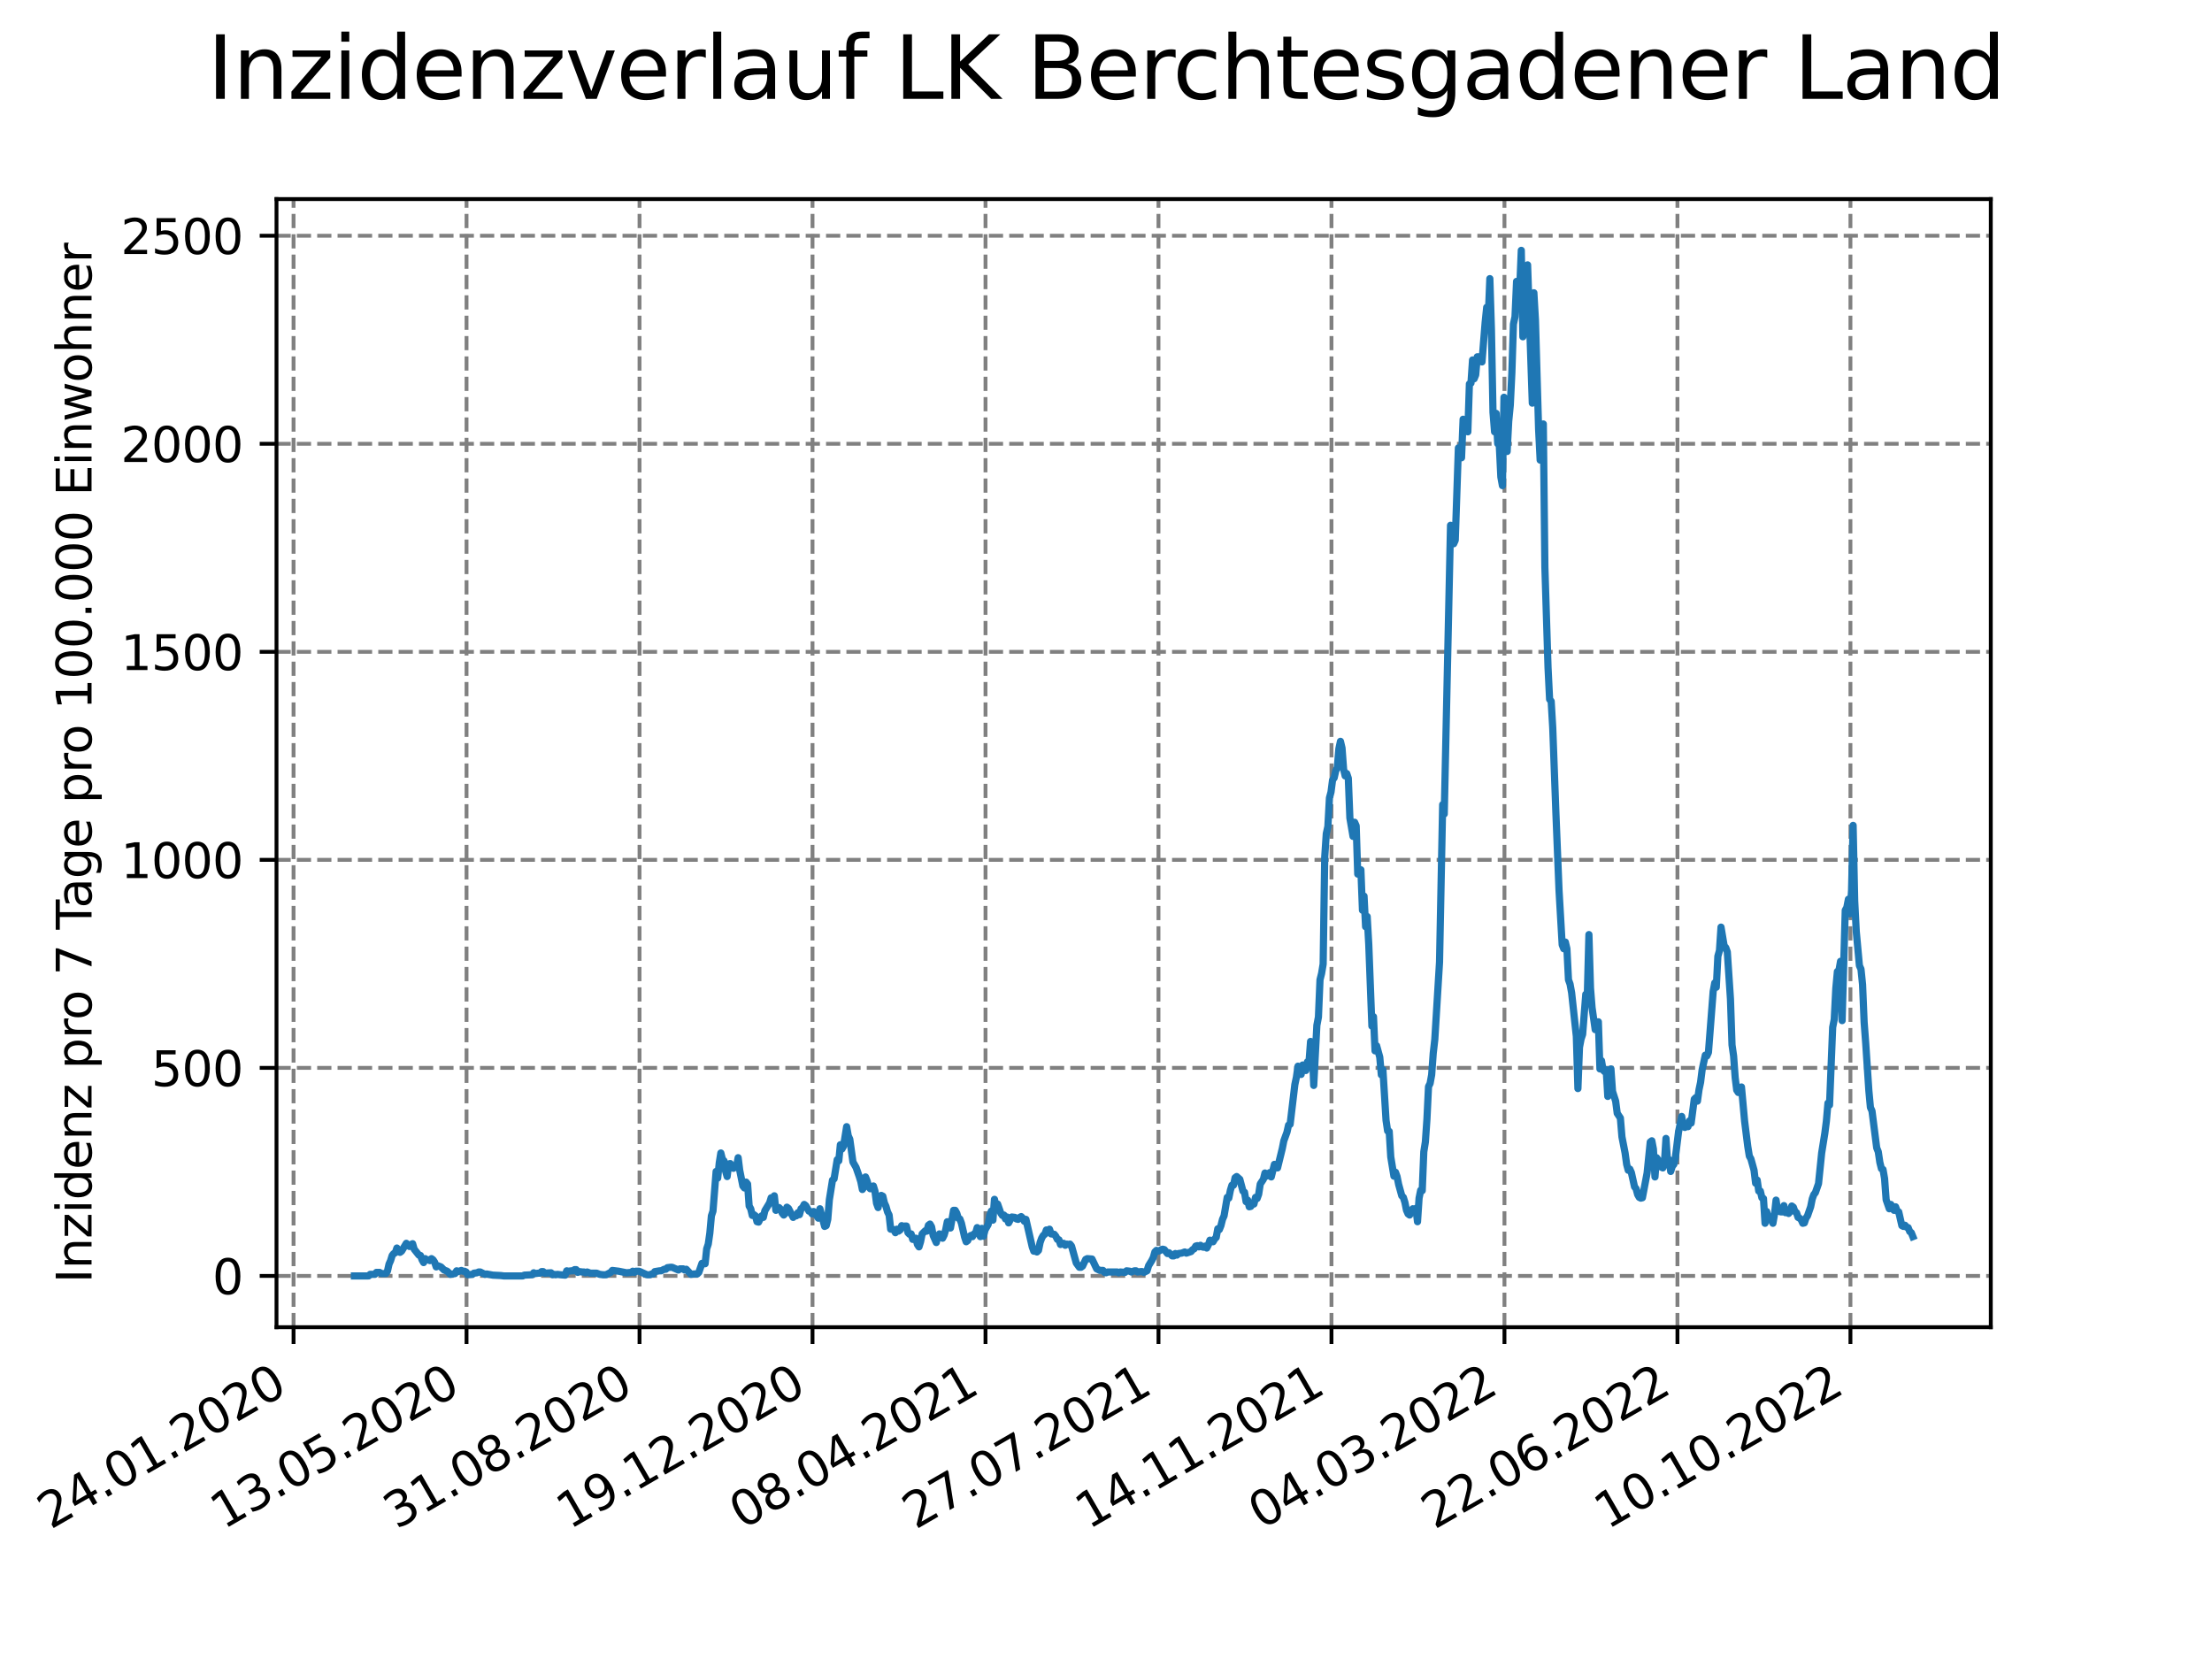 <?xml version="1.0" encoding="utf-8" standalone="no"?>
<!DOCTYPE svg PUBLIC "-//W3C//DTD SVG 1.1//EN"
  "http://www.w3.org/Graphics/SVG/1.1/DTD/svg11.dtd">
<svg xmlns:xlink="http://www.w3.org/1999/xlink" width="460.8pt" height="345.6pt" viewBox="0 0 460.8 345.6" xmlns="http://www.w3.org/2000/svg" version="1.1">
 <defs>
  <style type="text/css">*{stroke-linejoin: round; stroke-linecap: butt}</style>
 </defs>
 <g id="figure_1">
  <g id="patch_1">
   <path d="M 0 345.6 
L 460.8 345.6 
L 460.8 0 
L 0 0 
z
" style="fill: #ffffff"/>
  </g>
  <g id="axes_1">
   <g id="patch_2">
    <path d="M 57.6 276.48 
L 414.72 276.48 
L 414.72 41.472 
L 57.6 41.472 
z
" style="fill: #ffffff"/>
   </g>
   <g id="matplotlib.axis_1">
    <g id="xtick_1">
     <g id="line2d_1">
      <path d="M 61.152 276.48 
L 61.152 41.472 
" clip-path="url(#p309b9b02c5)" style="fill: none; stroke-dasharray: 2.96,1.28; stroke-dashoffset: 0; stroke: #808080; stroke-width: 0.8"/>
     </g>
     <g id="line2d_2">
      <defs>
       <path id="mc83ee3f7ba" d="M 0 0 
L 0 3.5 
" style="stroke: #000000; stroke-width: 0.8"/>
      </defs>
      <g>
       <use xlink:href="#mc83ee3f7ba" x="61.152" y="276.48" style="stroke: #000000; stroke-width: 0.8"/>
      </g>
     </g>
     <g id="text_1">
      <!-- 24.01.2020 -->
      <g transform="translate(10.527 318.689) rotate(-30) scale(0.1 -0.1)">
       <defs>
        <path id="DejaVuSans-32" d="M 1228 531 
L 3431 531 
L 3431 0 
L 469 0 
L 469 531 
Q 828 903 1448 1529 
Q 2069 2156 2228 2338 
Q 2531 2678 2651 2914 
Q 2772 3150 2772 3378 
Q 2772 3750 2511 3984 
Q 2250 4219 1831 4219 
Q 1534 4219 1204 4116 
Q 875 4013 500 3803 
L 500 4441 
Q 881 4594 1212 4672 
Q 1544 4750 1819 4750 
Q 2544 4750 2975 4387 
Q 3406 4025 3406 3419 
Q 3406 3131 3298 2873 
Q 3191 2616 2906 2266 
Q 2828 2175 2409 1742 
Q 1991 1309 1228 531 
z
" transform="scale(0.016)"/>
        <path id="DejaVuSans-34" d="M 2419 4116 
L 825 1625 
L 2419 1625 
L 2419 4116 
z
M 2253 4666 
L 3047 4666 
L 3047 1625 
L 3713 1625 
L 3713 1100 
L 3047 1100 
L 3047 0 
L 2419 0 
L 2419 1100 
L 313 1100 
L 313 1709 
L 2253 4666 
z
" transform="scale(0.016)"/>
        <path id="DejaVuSans-2e" d="M 684 794 
L 1344 794 
L 1344 0 
L 684 0 
L 684 794 
z
" transform="scale(0.016)"/>
        <path id="DejaVuSans-30" d="M 2034 4250 
Q 1547 4250 1301 3770 
Q 1056 3291 1056 2328 
Q 1056 1369 1301 889 
Q 1547 409 2034 409 
Q 2525 409 2770 889 
Q 3016 1369 3016 2328 
Q 3016 3291 2770 3770 
Q 2525 4250 2034 4250 
z
M 2034 4750 
Q 2819 4750 3233 4129 
Q 3647 3509 3647 2328 
Q 3647 1150 3233 529 
Q 2819 -91 2034 -91 
Q 1250 -91 836 529 
Q 422 1150 422 2328 
Q 422 3509 836 4129 
Q 1250 4750 2034 4750 
z
" transform="scale(0.016)"/>
        <path id="DejaVuSans-31" d="M 794 531 
L 1825 531 
L 1825 4091 
L 703 3866 
L 703 4441 
L 1819 4666 
L 2450 4666 
L 2450 531 
L 3481 531 
L 3481 0 
L 794 0 
L 794 531 
z
" transform="scale(0.016)"/>
       </defs>
       <use xlink:href="#DejaVuSans-32"/>
       <use xlink:href="#DejaVuSans-34" x="63.623"/>
       <use xlink:href="#DejaVuSans-2e" x="127.246"/>
       <use xlink:href="#DejaVuSans-30" x="159.033"/>
       <use xlink:href="#DejaVuSans-31" x="222.656"/>
       <use xlink:href="#DejaVuSans-2e" x="286.279"/>
       <use xlink:href="#DejaVuSans-32" x="318.066"/>
       <use xlink:href="#DejaVuSans-30" x="381.689"/>
       <use xlink:href="#DejaVuSans-32" x="445.312"/>
       <use xlink:href="#DejaVuSans-30" x="508.936"/>
      </g>
     </g>
    </g>
    <g id="xtick_2">
     <g id="line2d_3">
      <path d="M 97.188 276.48 
L 97.188 41.472 
" clip-path="url(#p309b9b02c5)" style="fill: none; stroke-dasharray: 2.96,1.28; stroke-dashoffset: 0; stroke: #808080; stroke-width: 0.8"/>
     </g>
     <g id="line2d_4">
      <g>
       <use xlink:href="#mc83ee3f7ba" x="97.188" y="276.48" style="stroke: #000000; stroke-width: 0.8"/>
      </g>
     </g>
     <g id="text_2">
      <!-- 13.05.2020 -->
      <g transform="translate(46.563 318.689) rotate(-30) scale(0.1 -0.1)">
       <defs>
        <path id="DejaVuSans-33" d="M 2597 2516 
Q 3050 2419 3304 2112 
Q 3559 1806 3559 1356 
Q 3559 666 3084 287 
Q 2609 -91 1734 -91 
Q 1441 -91 1130 -33 
Q 819 25 488 141 
L 488 750 
Q 750 597 1062 519 
Q 1375 441 1716 441 
Q 2309 441 2620 675 
Q 2931 909 2931 1356 
Q 2931 1769 2642 2001 
Q 2353 2234 1838 2234 
L 1294 2234 
L 1294 2753 
L 1863 2753 
Q 2328 2753 2575 2939 
Q 2822 3125 2822 3475 
Q 2822 3834 2567 4026 
Q 2313 4219 1838 4219 
Q 1578 4219 1281 4162 
Q 984 4106 628 3988 
L 628 4550 
Q 988 4650 1302 4700 
Q 1616 4750 1894 4750 
Q 2613 4750 3031 4423 
Q 3450 4097 3450 3541 
Q 3450 3153 3228 2886 
Q 3006 2619 2597 2516 
z
" transform="scale(0.016)"/>
        <path id="DejaVuSans-35" d="M 691 4666 
L 3169 4666 
L 3169 4134 
L 1269 4134 
L 1269 2991 
Q 1406 3038 1543 3061 
Q 1681 3084 1819 3084 
Q 2600 3084 3056 2656 
Q 3513 2228 3513 1497 
Q 3513 744 3044 326 
Q 2575 -91 1722 -91 
Q 1428 -91 1123 -41 
Q 819 9 494 109 
L 494 744 
Q 775 591 1075 516 
Q 1375 441 1709 441 
Q 2250 441 2565 725 
Q 2881 1009 2881 1497 
Q 2881 1984 2565 2268 
Q 2250 2553 1709 2553 
Q 1456 2553 1204 2497 
Q 953 2441 691 2322 
L 691 4666 
z
" transform="scale(0.016)"/>
       </defs>
       <use xlink:href="#DejaVuSans-31"/>
       <use xlink:href="#DejaVuSans-33" x="63.623"/>
       <use xlink:href="#DejaVuSans-2e" x="127.246"/>
       <use xlink:href="#DejaVuSans-30" x="159.033"/>
       <use xlink:href="#DejaVuSans-35" x="222.656"/>
       <use xlink:href="#DejaVuSans-2e" x="286.279"/>
       <use xlink:href="#DejaVuSans-32" x="318.066"/>
       <use xlink:href="#DejaVuSans-30" x="381.689"/>
       <use xlink:href="#DejaVuSans-32" x="445.312"/>
       <use xlink:href="#DejaVuSans-30" x="508.936"/>
      </g>
     </g>
    </g>
    <g id="xtick_3">
     <g id="line2d_5">
      <path d="M 133.224 276.48 
L 133.224 41.472 
" clip-path="url(#p309b9b02c5)" style="fill: none; stroke-dasharray: 2.96,1.28; stroke-dashoffset: 0; stroke: #808080; stroke-width: 0.8"/>
     </g>
     <g id="line2d_6">
      <g>
       <use xlink:href="#mc83ee3f7ba" x="133.224" y="276.48" style="stroke: #000000; stroke-width: 0.8"/>
      </g>
     </g>
     <g id="text_3">
      <!-- 31.08.2020 -->
      <g transform="translate(82.599 318.689) rotate(-30) scale(0.1 -0.1)">
       <defs>
        <path id="DejaVuSans-38" d="M 2034 2216 
Q 1584 2216 1326 1975 
Q 1069 1734 1069 1313 
Q 1069 891 1326 650 
Q 1584 409 2034 409 
Q 2484 409 2743 651 
Q 3003 894 3003 1313 
Q 3003 1734 2745 1975 
Q 2488 2216 2034 2216 
z
M 1403 2484 
Q 997 2584 770 2862 
Q 544 3141 544 3541 
Q 544 4100 942 4425 
Q 1341 4750 2034 4750 
Q 2731 4750 3128 4425 
Q 3525 4100 3525 3541 
Q 3525 3141 3298 2862 
Q 3072 2584 2669 2484 
Q 3125 2378 3379 2068 
Q 3634 1759 3634 1313 
Q 3634 634 3220 271 
Q 2806 -91 2034 -91 
Q 1263 -91 848 271 
Q 434 634 434 1313 
Q 434 1759 690 2068 
Q 947 2378 1403 2484 
z
M 1172 3481 
Q 1172 3119 1398 2916 
Q 1625 2713 2034 2713 
Q 2441 2713 2670 2916 
Q 2900 3119 2900 3481 
Q 2900 3844 2670 4047 
Q 2441 4250 2034 4250 
Q 1625 4250 1398 4047 
Q 1172 3844 1172 3481 
z
" transform="scale(0.016)"/>
       </defs>
       <use xlink:href="#DejaVuSans-33"/>
       <use xlink:href="#DejaVuSans-31" x="63.623"/>
       <use xlink:href="#DejaVuSans-2e" x="127.246"/>
       <use xlink:href="#DejaVuSans-30" x="159.033"/>
       <use xlink:href="#DejaVuSans-38" x="222.656"/>
       <use xlink:href="#DejaVuSans-2e" x="286.279"/>
       <use xlink:href="#DejaVuSans-32" x="318.066"/>
       <use xlink:href="#DejaVuSans-30" x="381.689"/>
       <use xlink:href="#DejaVuSans-32" x="445.312"/>
       <use xlink:href="#DejaVuSans-30" x="508.936"/>
      </g>
     </g>
    </g>
    <g id="xtick_4">
     <g id="line2d_7">
      <path d="M 169.261 276.48 
L 169.261 41.472 
" clip-path="url(#p309b9b02c5)" style="fill: none; stroke-dasharray: 2.96,1.28; stroke-dashoffset: 0; stroke: #808080; stroke-width: 0.8"/>
     </g>
     <g id="line2d_8">
      <g>
       <use xlink:href="#mc83ee3f7ba" x="169.261" y="276.48" style="stroke: #000000; stroke-width: 0.8"/>
      </g>
     </g>
     <g id="text_4">
      <!-- 19.12.2020 -->
      <g transform="translate(118.636 318.689) rotate(-30) scale(0.1 -0.1)">
       <defs>
        <path id="DejaVuSans-39" d="M 703 97 
L 703 672 
Q 941 559 1184 500 
Q 1428 441 1663 441 
Q 2288 441 2617 861 
Q 2947 1281 2994 2138 
Q 2813 1869 2534 1725 
Q 2256 1581 1919 1581 
Q 1219 1581 811 2004 
Q 403 2428 403 3163 
Q 403 3881 828 4315 
Q 1253 4750 1959 4750 
Q 2769 4750 3195 4129 
Q 3622 3509 3622 2328 
Q 3622 1225 3098 567 
Q 2575 -91 1691 -91 
Q 1453 -91 1209 -44 
Q 966 3 703 97 
z
M 1959 2075 
Q 2384 2075 2632 2365 
Q 2881 2656 2881 3163 
Q 2881 3666 2632 3958 
Q 2384 4250 1959 4250 
Q 1534 4250 1286 3958 
Q 1038 3666 1038 3163 
Q 1038 2656 1286 2365 
Q 1534 2075 1959 2075 
z
" transform="scale(0.016)"/>
       </defs>
       <use xlink:href="#DejaVuSans-31"/>
       <use xlink:href="#DejaVuSans-39" x="63.623"/>
       <use xlink:href="#DejaVuSans-2e" x="127.246"/>
       <use xlink:href="#DejaVuSans-31" x="159.033"/>
       <use xlink:href="#DejaVuSans-32" x="222.656"/>
       <use xlink:href="#DejaVuSans-2e" x="286.279"/>
       <use xlink:href="#DejaVuSans-32" x="318.066"/>
       <use xlink:href="#DejaVuSans-30" x="381.689"/>
       <use xlink:href="#DejaVuSans-32" x="445.312"/>
       <use xlink:href="#DejaVuSans-30" x="508.936"/>
      </g>
     </g>
    </g>
    <g id="xtick_5">
     <g id="line2d_9">
      <path d="M 205.297 276.48 
L 205.297 41.472 
" clip-path="url(#p309b9b02c5)" style="fill: none; stroke-dasharray: 2.96,1.28; stroke-dashoffset: 0; stroke: #808080; stroke-width: 0.8"/>
     </g>
     <g id="line2d_10">
      <g>
       <use xlink:href="#mc83ee3f7ba" x="205.297" y="276.48" style="stroke: #000000; stroke-width: 0.8"/>
      </g>
     </g>
     <g id="text_5">
      <!-- 08.04.2021 -->
      <g transform="translate(154.672 318.689) rotate(-30) scale(0.1 -0.1)">
       <use xlink:href="#DejaVuSans-30"/>
       <use xlink:href="#DejaVuSans-38" x="63.623"/>
       <use xlink:href="#DejaVuSans-2e" x="127.246"/>
       <use xlink:href="#DejaVuSans-30" x="159.033"/>
       <use xlink:href="#DejaVuSans-34" x="222.656"/>
       <use xlink:href="#DejaVuSans-2e" x="286.279"/>
       <use xlink:href="#DejaVuSans-32" x="318.066"/>
       <use xlink:href="#DejaVuSans-30" x="381.689"/>
       <use xlink:href="#DejaVuSans-32" x="445.312"/>
       <use xlink:href="#DejaVuSans-31" x="508.936"/>
      </g>
     </g>
    </g>
    <g id="xtick_6">
     <g id="line2d_11">
      <path d="M 241.333 276.48 
L 241.333 41.472 
" clip-path="url(#p309b9b02c5)" style="fill: none; stroke-dasharray: 2.96,1.28; stroke-dashoffset: 0; stroke: #808080; stroke-width: 0.8"/>
     </g>
     <g id="line2d_12">
      <g>
       <use xlink:href="#mc83ee3f7ba" x="241.333" y="276.48" style="stroke: #000000; stroke-width: 0.8"/>
      </g>
     </g>
     <g id="text_6">
      <!-- 27.07.2021 -->
      <g transform="translate(190.708 318.689) rotate(-30) scale(0.1 -0.1)">
       <defs>
        <path id="DejaVuSans-37" d="M 525 4666 
L 3525 4666 
L 3525 4397 
L 1831 0 
L 1172 0 
L 2766 4134 
L 525 4134 
L 525 4666 
z
" transform="scale(0.016)"/>
       </defs>
       <use xlink:href="#DejaVuSans-32"/>
       <use xlink:href="#DejaVuSans-37" x="63.623"/>
       <use xlink:href="#DejaVuSans-2e" x="127.246"/>
       <use xlink:href="#DejaVuSans-30" x="159.033"/>
       <use xlink:href="#DejaVuSans-37" x="222.656"/>
       <use xlink:href="#DejaVuSans-2e" x="286.279"/>
       <use xlink:href="#DejaVuSans-32" x="318.066"/>
       <use xlink:href="#DejaVuSans-30" x="381.689"/>
       <use xlink:href="#DejaVuSans-32" x="445.312"/>
       <use xlink:href="#DejaVuSans-31" x="508.936"/>
      </g>
     </g>
    </g>
    <g id="xtick_7">
     <g id="line2d_13">
      <path d="M 277.37 276.48 
L 277.37 41.472 
" clip-path="url(#p309b9b02c5)" style="fill: none; stroke-dasharray: 2.96,1.28; stroke-dashoffset: 0; stroke: #808080; stroke-width: 0.8"/>
     </g>
     <g id="line2d_14">
      <g>
       <use xlink:href="#mc83ee3f7ba" x="277.37" y="276.48" style="stroke: #000000; stroke-width: 0.8"/>
      </g>
     </g>
     <g id="text_7">
      <!-- 14.11.2021 -->
      <g transform="translate(226.745 318.689) rotate(-30) scale(0.1 -0.1)">
       <use xlink:href="#DejaVuSans-31"/>
       <use xlink:href="#DejaVuSans-34" x="63.623"/>
       <use xlink:href="#DejaVuSans-2e" x="127.246"/>
       <use xlink:href="#DejaVuSans-31" x="159.033"/>
       <use xlink:href="#DejaVuSans-31" x="222.656"/>
       <use xlink:href="#DejaVuSans-2e" x="286.279"/>
       <use xlink:href="#DejaVuSans-32" x="318.066"/>
       <use xlink:href="#DejaVuSans-30" x="381.689"/>
       <use xlink:href="#DejaVuSans-32" x="445.312"/>
       <use xlink:href="#DejaVuSans-31" x="508.936"/>
      </g>
     </g>
    </g>
    <g id="xtick_8">
     <g id="line2d_15">
      <path d="M 313.406 276.48 
L 313.406 41.472 
" clip-path="url(#p309b9b02c5)" style="fill: none; stroke-dasharray: 2.96,1.28; stroke-dashoffset: 0; stroke: #808080; stroke-width: 0.8"/>
     </g>
     <g id="line2d_16">
      <g>
       <use xlink:href="#mc83ee3f7ba" x="313.406" y="276.48" style="stroke: #000000; stroke-width: 0.8"/>
      </g>
     </g>
     <g id="text_8">
      <!-- 04.03.2022 -->
      <g transform="translate(262.781 318.689) rotate(-30) scale(0.1 -0.1)">
       <use xlink:href="#DejaVuSans-30"/>
       <use xlink:href="#DejaVuSans-34" x="63.623"/>
       <use xlink:href="#DejaVuSans-2e" x="127.246"/>
       <use xlink:href="#DejaVuSans-30" x="159.033"/>
       <use xlink:href="#DejaVuSans-33" x="222.656"/>
       <use xlink:href="#DejaVuSans-2e" x="286.279"/>
       <use xlink:href="#DejaVuSans-32" x="318.066"/>
       <use xlink:href="#DejaVuSans-30" x="381.689"/>
       <use xlink:href="#DejaVuSans-32" x="445.312"/>
       <use xlink:href="#DejaVuSans-32" x="508.936"/>
      </g>
     </g>
    </g>
    <g id="xtick_9">
     <g id="line2d_17">
      <path d="M 349.442 276.48 
L 349.442 41.472 
" clip-path="url(#p309b9b02c5)" style="fill: none; stroke-dasharray: 2.96,1.28; stroke-dashoffset: 0; stroke: #808080; stroke-width: 0.8"/>
     </g>
     <g id="line2d_18">
      <g>
       <use xlink:href="#mc83ee3f7ba" x="349.442" y="276.48" style="stroke: #000000; stroke-width: 0.8"/>
      </g>
     </g>
     <g id="text_9">
      <!-- 22.06.2022 -->
      <g transform="translate(298.817 318.689) rotate(-30) scale(0.1 -0.1)">
       <defs>
        <path id="DejaVuSans-36" d="M 2113 2584 
Q 1688 2584 1439 2293 
Q 1191 2003 1191 1497 
Q 1191 994 1439 701 
Q 1688 409 2113 409 
Q 2538 409 2786 701 
Q 3034 994 3034 1497 
Q 3034 2003 2786 2293 
Q 2538 2584 2113 2584 
z
M 3366 4563 
L 3366 3988 
Q 3128 4100 2886 4159 
Q 2644 4219 2406 4219 
Q 1781 4219 1451 3797 
Q 1122 3375 1075 2522 
Q 1259 2794 1537 2939 
Q 1816 3084 2150 3084 
Q 2853 3084 3261 2657 
Q 3669 2231 3669 1497 
Q 3669 778 3244 343 
Q 2819 -91 2113 -91 
Q 1303 -91 875 529 
Q 447 1150 447 2328 
Q 447 3434 972 4092 
Q 1497 4750 2381 4750 
Q 2619 4750 2861 4703 
Q 3103 4656 3366 4563 
z
" transform="scale(0.016)"/>
       </defs>
       <use xlink:href="#DejaVuSans-32"/>
       <use xlink:href="#DejaVuSans-32" x="63.623"/>
       <use xlink:href="#DejaVuSans-2e" x="127.246"/>
       <use xlink:href="#DejaVuSans-30" x="159.033"/>
       <use xlink:href="#DejaVuSans-36" x="222.656"/>
       <use xlink:href="#DejaVuSans-2e" x="286.279"/>
       <use xlink:href="#DejaVuSans-32" x="318.066"/>
       <use xlink:href="#DejaVuSans-30" x="381.689"/>
       <use xlink:href="#DejaVuSans-32" x="445.312"/>
       <use xlink:href="#DejaVuSans-32" x="508.936"/>
      </g>
     </g>
    </g>
    <g id="xtick_10">
     <g id="line2d_19">
      <path d="M 385.479 276.48 
L 385.479 41.472 
" clip-path="url(#p309b9b02c5)" style="fill: none; stroke-dasharray: 2.96,1.28; stroke-dashoffset: 0; stroke: #808080; stroke-width: 0.8"/>
     </g>
     <g id="line2d_20">
      <g>
       <use xlink:href="#mc83ee3f7ba" x="385.479" y="276.48" style="stroke: #000000; stroke-width: 0.8"/>
      </g>
     </g>
     <g id="text_10">
      <!-- 10.10.2022 -->
      <g transform="translate(334.853 318.689) rotate(-30) scale(0.1 -0.1)">
       <use xlink:href="#DejaVuSans-31"/>
       <use xlink:href="#DejaVuSans-30" x="63.623"/>
       <use xlink:href="#DejaVuSans-2e" x="127.246"/>
       <use xlink:href="#DejaVuSans-31" x="159.033"/>
       <use xlink:href="#DejaVuSans-30" x="222.656"/>
       <use xlink:href="#DejaVuSans-2e" x="286.279"/>
       <use xlink:href="#DejaVuSans-32" x="318.066"/>
       <use xlink:href="#DejaVuSans-30" x="381.689"/>
       <use xlink:href="#DejaVuSans-32" x="445.312"/>
       <use xlink:href="#DejaVuSans-32" x="508.936"/>
      </g>
     </g>
    </g>
   </g>
   <g id="matplotlib.axis_2">
    <g id="ytick_1">
     <g id="line2d_21">
      <path d="M 57.6 265.798 
L 414.72 265.798 
" clip-path="url(#p309b9b02c5)" style="fill: none; stroke-dasharray: 2.96,1.28; stroke-dashoffset: 0; stroke: #808080; stroke-width: 0.8"/>
     </g>
     <g id="line2d_22">
      <defs>
       <path id="m60fa09085f" d="M 0 0 
L -3.5 0 
" style="stroke: #000000; stroke-width: 0.8"/>
      </defs>
      <g>
       <use xlink:href="#m60fa09085f" x="57.6" y="265.798" style="stroke: #000000; stroke-width: 0.8"/>
      </g>
     </g>
     <g id="text_11">
      <!-- 0 -->
      <g transform="translate(44.237 269.597) scale(0.1 -0.1)">
       <use xlink:href="#DejaVuSans-30"/>
      </g>
     </g>
    </g>
    <g id="ytick_2">
     <g id="line2d_23">
      <path d="M 57.6 222.46 
L 414.72 222.46 
" clip-path="url(#p309b9b02c5)" style="fill: none; stroke-dasharray: 2.96,1.28; stroke-dashoffset: 0; stroke: #808080; stroke-width: 0.8"/>
     </g>
     <g id="line2d_24">
      <g>
       <use xlink:href="#m60fa09085f" x="57.6" y="222.46" style="stroke: #000000; stroke-width: 0.8"/>
      </g>
     </g>
     <g id="text_12">
      <!-- 500 -->
      <g transform="translate(31.512 226.259) scale(0.1 -0.1)">
       <use xlink:href="#DejaVuSans-35"/>
       <use xlink:href="#DejaVuSans-30" x="63.623"/>
       <use xlink:href="#DejaVuSans-30" x="127.246"/>
      </g>
     </g>
    </g>
    <g id="ytick_3">
     <g id="line2d_25">
      <path d="M 57.6 179.122 
L 414.72 179.122 
" clip-path="url(#p309b9b02c5)" style="fill: none; stroke-dasharray: 2.96,1.28; stroke-dashoffset: 0; stroke: #808080; stroke-width: 0.8"/>
     </g>
     <g id="line2d_26">
      <g>
       <use xlink:href="#m60fa09085f" x="57.6" y="179.122" style="stroke: #000000; stroke-width: 0.8"/>
      </g>
     </g>
     <g id="text_13">
      <!-- 1000 -->
      <g transform="translate(25.15 182.921) scale(0.1 -0.1)">
       <use xlink:href="#DejaVuSans-31"/>
       <use xlink:href="#DejaVuSans-30" x="63.623"/>
       <use xlink:href="#DejaVuSans-30" x="127.246"/>
       <use xlink:href="#DejaVuSans-30" x="190.869"/>
      </g>
     </g>
    </g>
    <g id="ytick_4">
     <g id="line2d_27">
      <path d="M 57.6 135.784 
L 414.72 135.784 
" clip-path="url(#p309b9b02c5)" style="fill: none; stroke-dasharray: 2.96,1.28; stroke-dashoffset: 0; stroke: #808080; stroke-width: 0.8"/>
     </g>
     <g id="line2d_28">
      <g>
       <use xlink:href="#m60fa09085f" x="57.6" y="135.784" style="stroke: #000000; stroke-width: 0.8"/>
      </g>
     </g>
     <g id="text_14">
      <!-- 1500 -->
      <g transform="translate(25.15 139.583) scale(0.1 -0.1)">
       <use xlink:href="#DejaVuSans-31"/>
       <use xlink:href="#DejaVuSans-35" x="63.623"/>
       <use xlink:href="#DejaVuSans-30" x="127.246"/>
       <use xlink:href="#DejaVuSans-30" x="190.869"/>
      </g>
     </g>
    </g>
    <g id="ytick_5">
     <g id="line2d_29">
      <path d="M 57.6 92.446 
L 414.72 92.446 
" clip-path="url(#p309b9b02c5)" style="fill: none; stroke-dasharray: 2.96,1.28; stroke-dashoffset: 0; stroke: #808080; stroke-width: 0.8"/>
     </g>
     <g id="line2d_30">
      <g>
       <use xlink:href="#m60fa09085f" x="57.6" y="92.446" style="stroke: #000000; stroke-width: 0.8"/>
      </g>
     </g>
     <g id="text_15">
      <!-- 2000 -->
      <g transform="translate(25.15 96.245) scale(0.1 -0.1)">
       <use xlink:href="#DejaVuSans-32"/>
       <use xlink:href="#DejaVuSans-30" x="63.623"/>
       <use xlink:href="#DejaVuSans-30" x="127.246"/>
       <use xlink:href="#DejaVuSans-30" x="190.869"/>
      </g>
     </g>
    </g>
    <g id="ytick_6">
     <g id="line2d_31">
      <path d="M 57.6 49.108 
L 414.72 49.108 
" clip-path="url(#p309b9b02c5)" style="fill: none; stroke-dasharray: 2.96,1.28; stroke-dashoffset: 0; stroke: #808080; stroke-width: 0.8"/>
     </g>
     <g id="line2d_32">
      <g>
       <use xlink:href="#m60fa09085f" x="57.6" y="49.108" style="stroke: #000000; stroke-width: 0.8"/>
      </g>
     </g>
     <g id="text_16">
      <!-- 2500 -->
      <g transform="translate(25.15 52.907) scale(0.1 -0.1)">
       <use xlink:href="#DejaVuSans-32"/>
       <use xlink:href="#DejaVuSans-35" x="63.623"/>
       <use xlink:href="#DejaVuSans-30" x="127.246"/>
       <use xlink:href="#DejaVuSans-30" x="190.869"/>
      </g>
     </g>
    </g>
    <g id="text_17">
     <!-- Inzidenz pro 7 Tage pro 100.000 Einwohner -->
     <g transform="translate(19.07 267.301) rotate(-90) scale(0.1 -0.1)">
      <defs>
       <path id="DejaVuSans-49" d="M 628 4666 
L 1259 4666 
L 1259 0 
L 628 0 
L 628 4666 
z
" transform="scale(0.016)"/>
       <path id="DejaVuSans-6e" d="M 3513 2113 
L 3513 0 
L 2938 0 
L 2938 2094 
Q 2938 2591 2744 2837 
Q 2550 3084 2163 3084 
Q 1697 3084 1428 2787 
Q 1159 2491 1159 1978 
L 1159 0 
L 581 0 
L 581 3500 
L 1159 3500 
L 1159 2956 
Q 1366 3272 1645 3428 
Q 1925 3584 2291 3584 
Q 2894 3584 3203 3211 
Q 3513 2838 3513 2113 
z
" transform="scale(0.016)"/>
       <path id="DejaVuSans-7a" d="M 353 3500 
L 3084 3500 
L 3084 2975 
L 922 459 
L 3084 459 
L 3084 0 
L 275 0 
L 275 525 
L 2438 3041 
L 353 3041 
L 353 3500 
z
" transform="scale(0.016)"/>
       <path id="DejaVuSans-69" d="M 603 3500 
L 1178 3500 
L 1178 0 
L 603 0 
L 603 3500 
z
M 603 4863 
L 1178 4863 
L 1178 4134 
L 603 4134 
L 603 4863 
z
" transform="scale(0.016)"/>
       <path id="DejaVuSans-64" d="M 2906 2969 
L 2906 4863 
L 3481 4863 
L 3481 0 
L 2906 0 
L 2906 525 
Q 2725 213 2448 61 
Q 2172 -91 1784 -91 
Q 1150 -91 751 415 
Q 353 922 353 1747 
Q 353 2572 751 3078 
Q 1150 3584 1784 3584 
Q 2172 3584 2448 3432 
Q 2725 3281 2906 2969 
z
M 947 1747 
Q 947 1113 1208 752 
Q 1469 391 1925 391 
Q 2381 391 2643 752 
Q 2906 1113 2906 1747 
Q 2906 2381 2643 2742 
Q 2381 3103 1925 3103 
Q 1469 3103 1208 2742 
Q 947 2381 947 1747 
z
" transform="scale(0.016)"/>
       <path id="DejaVuSans-65" d="M 3597 1894 
L 3597 1613 
L 953 1613 
Q 991 1019 1311 708 
Q 1631 397 2203 397 
Q 2534 397 2845 478 
Q 3156 559 3463 722 
L 3463 178 
Q 3153 47 2828 -22 
Q 2503 -91 2169 -91 
Q 1331 -91 842 396 
Q 353 884 353 1716 
Q 353 2575 817 3079 
Q 1281 3584 2069 3584 
Q 2775 3584 3186 3129 
Q 3597 2675 3597 1894 
z
M 3022 2063 
Q 3016 2534 2758 2815 
Q 2500 3097 2075 3097 
Q 1594 3097 1305 2825 
Q 1016 2553 972 2059 
L 3022 2063 
z
" transform="scale(0.016)"/>
       <path id="DejaVuSans-20" transform="scale(0.016)"/>
       <path id="DejaVuSans-70" d="M 1159 525 
L 1159 -1331 
L 581 -1331 
L 581 3500 
L 1159 3500 
L 1159 2969 
Q 1341 3281 1617 3432 
Q 1894 3584 2278 3584 
Q 2916 3584 3314 3078 
Q 3713 2572 3713 1747 
Q 3713 922 3314 415 
Q 2916 -91 2278 -91 
Q 1894 -91 1617 61 
Q 1341 213 1159 525 
z
M 3116 1747 
Q 3116 2381 2855 2742 
Q 2594 3103 2138 3103 
Q 1681 3103 1420 2742 
Q 1159 2381 1159 1747 
Q 1159 1113 1420 752 
Q 1681 391 2138 391 
Q 2594 391 2855 752 
Q 3116 1113 3116 1747 
z
" transform="scale(0.016)"/>
       <path id="DejaVuSans-72" d="M 2631 2963 
Q 2534 3019 2420 3045 
Q 2306 3072 2169 3072 
Q 1681 3072 1420 2755 
Q 1159 2438 1159 1844 
L 1159 0 
L 581 0 
L 581 3500 
L 1159 3500 
L 1159 2956 
Q 1341 3275 1631 3429 
Q 1922 3584 2338 3584 
Q 2397 3584 2469 3576 
Q 2541 3569 2628 3553 
L 2631 2963 
z
" transform="scale(0.016)"/>
       <path id="DejaVuSans-6f" d="M 1959 3097 
Q 1497 3097 1228 2736 
Q 959 2375 959 1747 
Q 959 1119 1226 758 
Q 1494 397 1959 397 
Q 2419 397 2687 759 
Q 2956 1122 2956 1747 
Q 2956 2369 2687 2733 
Q 2419 3097 1959 3097 
z
M 1959 3584 
Q 2709 3584 3137 3096 
Q 3566 2609 3566 1747 
Q 3566 888 3137 398 
Q 2709 -91 1959 -91 
Q 1206 -91 779 398 
Q 353 888 353 1747 
Q 353 2609 779 3096 
Q 1206 3584 1959 3584 
z
" transform="scale(0.016)"/>
       <path id="DejaVuSans-54" d="M -19 4666 
L 3928 4666 
L 3928 4134 
L 2272 4134 
L 2272 0 
L 1638 0 
L 1638 4134 
L -19 4134 
L -19 4666 
z
" transform="scale(0.016)"/>
       <path id="DejaVuSans-61" d="M 2194 1759 
Q 1497 1759 1228 1600 
Q 959 1441 959 1056 
Q 959 750 1161 570 
Q 1363 391 1709 391 
Q 2188 391 2477 730 
Q 2766 1069 2766 1631 
L 2766 1759 
L 2194 1759 
z
M 3341 1997 
L 3341 0 
L 2766 0 
L 2766 531 
Q 2569 213 2275 61 
Q 1981 -91 1556 -91 
Q 1019 -91 701 211 
Q 384 513 384 1019 
Q 384 1609 779 1909 
Q 1175 2209 1959 2209 
L 2766 2209 
L 2766 2266 
Q 2766 2663 2505 2880 
Q 2244 3097 1772 3097 
Q 1472 3097 1187 3025 
Q 903 2953 641 2809 
L 641 3341 
Q 956 3463 1253 3523 
Q 1550 3584 1831 3584 
Q 2591 3584 2966 3190 
Q 3341 2797 3341 1997 
z
" transform="scale(0.016)"/>
       <path id="DejaVuSans-67" d="M 2906 1791 
Q 2906 2416 2648 2759 
Q 2391 3103 1925 3103 
Q 1463 3103 1205 2759 
Q 947 2416 947 1791 
Q 947 1169 1205 825 
Q 1463 481 1925 481 
Q 2391 481 2648 825 
Q 2906 1169 2906 1791 
z
M 3481 434 
Q 3481 -459 3084 -895 
Q 2688 -1331 1869 -1331 
Q 1566 -1331 1297 -1286 
Q 1028 -1241 775 -1147 
L 775 -588 
Q 1028 -725 1275 -790 
Q 1522 -856 1778 -856 
Q 2344 -856 2625 -561 
Q 2906 -266 2906 331 
L 2906 616 
Q 2728 306 2450 153 
Q 2172 0 1784 0 
Q 1141 0 747 490 
Q 353 981 353 1791 
Q 353 2603 747 3093 
Q 1141 3584 1784 3584 
Q 2172 3584 2450 3431 
Q 2728 3278 2906 2969 
L 2906 3500 
L 3481 3500 
L 3481 434 
z
" transform="scale(0.016)"/>
       <path id="DejaVuSans-45" d="M 628 4666 
L 3578 4666 
L 3578 4134 
L 1259 4134 
L 1259 2753 
L 3481 2753 
L 3481 2222 
L 1259 2222 
L 1259 531 
L 3634 531 
L 3634 0 
L 628 0 
L 628 4666 
z
" transform="scale(0.016)"/>
       <path id="DejaVuSans-77" d="M 269 3500 
L 844 3500 
L 1563 769 
L 2278 3500 
L 2956 3500 
L 3675 769 
L 4391 3500 
L 4966 3500 
L 4050 0 
L 3372 0 
L 2619 2869 
L 1863 0 
L 1184 0 
L 269 3500 
z
" transform="scale(0.016)"/>
       <path id="DejaVuSans-68" d="M 3513 2113 
L 3513 0 
L 2938 0 
L 2938 2094 
Q 2938 2591 2744 2837 
Q 2550 3084 2163 3084 
Q 1697 3084 1428 2787 
Q 1159 2491 1159 1978 
L 1159 0 
L 581 0 
L 581 4863 
L 1159 4863 
L 1159 2956 
Q 1366 3272 1645 3428 
Q 1925 3584 2291 3584 
Q 2894 3584 3203 3211 
Q 3513 2838 3513 2113 
z
" transform="scale(0.016)"/>
      </defs>
      <use xlink:href="#DejaVuSans-49"/>
      <use xlink:href="#DejaVuSans-6e" x="29.492"/>
      <use xlink:href="#DejaVuSans-7a" x="92.871"/>
      <use xlink:href="#DejaVuSans-69" x="145.361"/>
      <use xlink:href="#DejaVuSans-64" x="173.145"/>
      <use xlink:href="#DejaVuSans-65" x="236.621"/>
      <use xlink:href="#DejaVuSans-6e" x="298.145"/>
      <use xlink:href="#DejaVuSans-7a" x="361.523"/>
      <use xlink:href="#DejaVuSans-20" x="414.014"/>
      <use xlink:href="#DejaVuSans-70" x="445.801"/>
      <use xlink:href="#DejaVuSans-72" x="509.277"/>
      <use xlink:href="#DejaVuSans-6f" x="548.141"/>
      <use xlink:href="#DejaVuSans-20" x="609.322"/>
      <use xlink:href="#DejaVuSans-37" x="641.109"/>
      <use xlink:href="#DejaVuSans-20" x="704.732"/>
      <use xlink:href="#DejaVuSans-54" x="736.52"/>
      <use xlink:href="#DejaVuSans-61" x="781.104"/>
      <use xlink:href="#DejaVuSans-67" x="842.383"/>
      <use xlink:href="#DejaVuSans-65" x="905.859"/>
      <use xlink:href="#DejaVuSans-20" x="967.383"/>
      <use xlink:href="#DejaVuSans-70" x="999.17"/>
      <use xlink:href="#DejaVuSans-72" x="1062.646"/>
      <use xlink:href="#DejaVuSans-6f" x="1101.51"/>
      <use xlink:href="#DejaVuSans-20" x="1162.691"/>
      <use xlink:href="#DejaVuSans-31" x="1194.479"/>
      <use xlink:href="#DejaVuSans-30" x="1258.102"/>
      <use xlink:href="#DejaVuSans-30" x="1321.725"/>
      <use xlink:href="#DejaVuSans-2e" x="1385.348"/>
      <use xlink:href="#DejaVuSans-30" x="1417.135"/>
      <use xlink:href="#DejaVuSans-30" x="1480.758"/>
      <use xlink:href="#DejaVuSans-30" x="1544.381"/>
      <use xlink:href="#DejaVuSans-20" x="1608.004"/>
      <use xlink:href="#DejaVuSans-45" x="1639.791"/>
      <use xlink:href="#DejaVuSans-69" x="1702.975"/>
      <use xlink:href="#DejaVuSans-6e" x="1730.758"/>
      <use xlink:href="#DejaVuSans-77" x="1794.137"/>
      <use xlink:href="#DejaVuSans-6f" x="1875.924"/>
      <use xlink:href="#DejaVuSans-68" x="1937.105"/>
      <use xlink:href="#DejaVuSans-6e" x="2000.484"/>
      <use xlink:href="#DejaVuSans-65" x="2063.863"/>
      <use xlink:href="#DejaVuSans-72" x="2125.387"/>
     </g>
    </g>
   </g>
   <g id="line2d_33">
    <path d="M 73.833 265.798 
L 76.781 265.798 
L 77.109 265.471 
L 78.092 265.471 
L 78.419 265.061 
L 79.074 265.061 
L 79.402 265.307 
L 80.385 265.307 
L 80.712 264.816 
L 81.04 263.343 
L 81.368 262.607 
L 81.695 261.543 
L 82.023 261.134 
L 82.35 260.97 
L 82.678 259.988 
L 83.333 260.888 
L 83.661 260.643 
L 84.644 259.006 
L 85.299 259.661 
L 85.626 259.252 
L 85.954 259.088 
L 86.282 260.234 
L 87.264 261.461 
L 87.592 261.543 
L 87.92 262.443 
L 88.247 263.016 
L 88.575 262.198 
L 88.902 262.443 
L 89.23 262.443 
L 89.558 262.607 
L 89.885 262.198 
L 90.213 262.443 
L 90.54 262.934 
L 90.868 263.916 
L 91.196 263.67 
L 91.851 263.916 
L 92.506 264.57 
L 93.161 264.816 
L 93.817 265.471 
L 94.799 265.307 
L 95.127 264.734 
L 95.455 264.898 
L 96.11 264.652 
L 96.437 264.816 
L 96.765 264.816 
L 97.093 264.98 
L 97.42 265.552 
L 98.403 265.471 
L 98.731 265.225 
L 99.386 265.143 
L 99.713 264.98 
L 100.041 264.98 
L 101.024 265.471 
L 101.351 265.389 
L 102.662 265.634 
L 104.3 265.716 
L 104.955 265.798 
L 108.886 265.798 
L 109.214 265.634 
L 110.852 265.552 
L 111.179 265.143 
L 111.507 265.307 
L 112.162 265.225 
L 112.49 265.225 
L 112.817 264.898 
L 113.145 264.898 
L 113.473 265.225 
L 114.783 265.143 
L 115.111 265.552 
L 115.438 265.471 
L 115.766 265.552 
L 116.094 265.471 
L 116.749 265.552 
L 117.732 265.634 
L 118.059 264.734 
L 118.387 264.816 
L 119.042 264.734 
L 119.37 264.734 
L 119.697 264.489 
L 120.025 264.489 
L 120.352 265.061 
L 120.68 264.898 
L 121.335 264.98 
L 121.663 264.98 
L 121.99 265.143 
L 122.318 264.98 
L 122.973 265.225 
L 124.284 265.225 
L 124.939 265.471 
L 125.594 265.552 
L 126.249 265.552 
L 127.232 265.061 
L 127.56 264.652 
L 128.215 264.734 
L 128.87 264.816 
L 130.508 265.143 
L 131.491 265.061 
L 131.818 264.816 
L 132.146 265.061 
L 132.474 264.816 
L 133.129 264.816 
L 134.767 265.552 
L 135.422 265.552 
L 135.75 265.389 
L 136.077 265.389 
L 136.405 264.898 
L 137.388 264.734 
L 137.715 264.734 
L 138.371 264.407 
L 138.698 264.407 
L 139.026 264.08 
L 139.681 263.998 
L 140.009 263.998 
L 141.319 264.57 
L 141.647 264.325 
L 142.302 264.325 
L 142.629 264.57 
L 142.957 264.407 
L 143.94 265.471 
L 144.595 265.389 
L 145.25 265.389 
L 145.578 265.061 
L 146.233 263.179 
L 146.888 263.261 
L 147.216 260.152 
L 147.543 259.17 
L 147.871 256.879 
L 148.199 253.279 
L 148.526 252.297 
L 149.181 244.033 
L 149.509 245.424 
L 149.837 242.232 
L 150.164 240.187 
L 150.492 241.496 
L 150.819 241.823 
L 151.147 243.951 
L 151.475 245.096 
L 151.802 242.478 
L 152.13 242.396 
L 152.785 243.378 
L 153.44 242.969 
L 153.768 241.169 
L 154.095 243.787 
L 154.751 247.06 
L 155.078 247.469 
L 155.406 246.242 
L 155.733 246.651 
L 156.061 251.233 
L 156.389 251.806 
L 156.716 253.197 
L 157.044 253.033 
L 157.371 253.279 
L 157.699 254.506 
L 158.027 254.588 
L 158.682 253.279 
L 159.01 253.606 
L 159.337 252.215 
L 160.32 250.578 
L 160.648 249.515 
L 160.975 249.76 
L 161.303 249.106 
L 161.63 252.133 
L 161.958 251.642 
L 162.286 251.56 
L 162.613 251.888 
L 162.941 252.706 
L 163.268 253.115 
L 163.596 252.788 
L 163.924 251.479 
L 164.251 251.724 
L 165.234 253.606 
L 165.562 253.197 
L 165.889 253.279 
L 166.217 252.624 
L 166.544 253.033 
L 166.872 251.806 
L 167.2 251.56 
L 167.527 250.906 
L 167.855 251.151 
L 168.51 252.297 
L 168.838 252.379 
L 169.165 252.87 
L 169.493 252.379 
L 170.476 253.77 
L 170.803 251.806 
L 171.786 255.488 
L 172.114 255.324 
L 172.441 254.015 
L 172.769 249.924 
L 173.424 245.833 
L 173.752 245.587 
L 174.407 241.578 
L 174.734 241.823 
L 175.062 238.468 
L 175.39 239.369 
L 175.717 238.796 
L 176.372 234.705 
L 176.7 236.586 
L 177.028 237.323 
L 177.683 242.069 
L 178.338 243.214 
L 178.993 245.096 
L 179.321 246.16 
L 179.648 247.796 
L 179.976 247.305 
L 180.304 245.178 
L 180.631 245.996 
L 180.959 247.142 
L 181.287 247.633 
L 181.614 247.633 
L 181.942 247.06 
L 182.269 248.124 
L 182.597 250.66 
L 182.925 251.56 
L 183.252 249.433 
L 183.58 249.024 
L 183.907 249.187 
L 184.235 250.578 
L 184.563 251.315 
L 184.89 252.46 
L 185.218 253.115 
L 185.545 256.061 
L 186.201 256.143 
L 186.528 256.797 
L 186.856 256.061 
L 187.183 256.47 
L 187.511 256.224 
L 187.839 255.324 
L 188.166 255.57 
L 188.494 255.406 
L 188.821 255.406 
L 189.149 256.797 
L 189.477 257.124 
L 189.804 257.043 
L 190.132 258.188 
L 190.459 257.943 
L 190.787 257.943 
L 191.115 259.252 
L 191.442 259.743 
L 191.77 258.679 
L 192.097 257.043 
L 192.753 256.388 
L 193.08 256.47 
L 193.408 255.242 
L 193.735 254.997 
L 194.063 255.57 
L 194.391 257.37 
L 195.046 258.843 
L 195.373 257.534 
L 195.701 257.043 
L 196.029 257.615 
L 196.356 257.943 
L 196.684 257.288 
L 197.011 256.143 
L 197.339 254.506 
L 197.667 255.733 
L 197.994 255.815 
L 198.649 252.133 
L 198.977 252.133 
L 199.305 252.706 
L 199.632 253.77 
L 199.96 253.933 
L 200.287 254.833 
L 200.943 257.697 
L 201.27 258.679 
L 201.598 258.434 
L 201.925 257.615 
L 202.253 257.37 
L 202.581 257.615 
L 202.908 257.043 
L 203.236 256.879 
L 203.564 255.733 
L 204.219 257.615 
L 204.546 255.897 
L 204.874 257.534 
L 205.202 256.224 
L 205.857 255.079 
L 206.184 253.197 
L 206.512 252.297 
L 206.84 254.179 
L 207.167 249.842 
L 207.495 251.315 
L 207.822 250.824 
L 208.478 252.706 
L 208.805 253.197 
L 209.133 253.115 
L 209.46 253.933 
L 209.788 253.524 
L 210.116 254.752 
L 210.771 253.524 
L 211.426 253.606 
L 211.754 253.933 
L 212.081 254.015 
L 212.409 253.606 
L 212.736 253.442 
L 213.064 253.77 
L 213.392 254.424 
L 213.719 254.015 
L 215.03 259.743 
L 215.357 260.643 
L 215.685 260.643 
L 216.012 260.807 
L 216.34 260.479 
L 216.668 258.843 
L 216.995 257.943 
L 217.323 257.37 
L 217.65 257.124 
L 217.978 256.224 
L 218.306 256.47 
L 218.633 256.061 
L 218.961 257.043 
L 219.616 257.124 
L 219.944 257.534 
L 220.271 258.188 
L 220.599 258.27 
L 220.926 259.252 
L 221.254 259.006 
L 221.582 259.006 
L 221.909 259.416 
L 222.237 259.17 
L 222.564 259.252 
L 222.892 259.17 
L 223.22 259.579 
L 224.202 263.098 
L 224.858 263.998 
L 225.185 263.998 
L 225.513 263.752 
L 226.168 262.361 
L 226.496 262.198 
L 227.479 262.279 
L 228.461 264.325 
L 229.117 264.652 
L 229.772 264.652 
L 230.099 265.061 
L 230.427 265.143 
L 230.755 264.98 
L 232.72 264.98 
L 233.048 265.143 
L 233.375 264.98 
L 234.358 265.061 
L 234.686 264.734 
L 235.341 264.816 
L 235.669 264.98 
L 236.324 264.734 
L 236.651 264.734 
L 236.979 264.98 
L 237.634 264.898 
L 237.962 264.898 
L 238.289 265.061 
L 238.945 264.734 
L 239.272 263.67 
L 239.927 262.607 
L 240.255 261.952 
L 240.583 260.807 
L 240.91 260.479 
L 241.238 260.643 
L 241.565 260.561 
L 241.893 260.316 
L 242.221 260.234 
L 242.548 260.316 
L 243.203 261.134 
L 243.531 260.97 
L 244.186 261.625 
L 244.514 261.625 
L 244.841 261.134 
L 245.169 261.461 
L 245.497 261.134 
L 246.152 261.052 
L 246.807 260.807 
L 247.135 261.052 
L 248.118 260.725 
L 248.445 260.316 
L 248.773 260.152 
L 249.1 259.579 
L 249.428 259.497 
L 249.756 259.743 
L 250.083 259.416 
L 250.411 259.743 
L 250.738 259.825 
L 251.066 259.579 
L 251.394 259.988 
L 251.721 259.334 
L 252.049 258.352 
L 252.376 258.679 
L 252.704 258.679 
L 253.032 258.106 
L 253.359 257.779 
L 253.687 255.979 
L 254.014 256.143 
L 254.342 255.324 
L 254.67 254.015 
L 254.997 253.279 
L 255.652 249.433 
L 255.98 249.597 
L 256.308 247.96 
L 256.635 246.896 
L 256.963 246.896 
L 257.29 245.342 
L 257.618 245.096 
L 258.273 245.669 
L 258.928 248.124 
L 259.256 248.369 
L 259.584 250.333 
L 259.911 250.006 
L 260.239 251.397 
L 260.566 251.315 
L 260.894 250.742 
L 261.222 250.824 
L 261.549 249.433 
L 261.877 249.678 
L 262.204 248.778 
L 262.532 246.651 
L 263.187 245.669 
L 263.515 244.36 
L 263.842 245.014 
L 264.17 244.851 
L 264.498 244.278 
L 264.825 245.178 
L 265.48 242.56 
L 265.808 243.214 
L 266.136 243.296 
L 267.118 239.287 
L 267.446 237.65 
L 268.101 235.85 
L 268.429 234.377 
L 268.756 234.214 
L 269.739 225.949 
L 270.067 224.395 
L 270.395 222.104 
L 271.05 223.822 
L 271.377 221.858 
L 271.705 222.267 
L 272.033 223.004 
L 272.36 221.203 
L 272.688 221.285 
L 273.015 216.949 
L 273.343 217.276 
L 273.671 226.113 
L 274.326 213.594 
L 274.653 211.876 
L 274.981 204.102 
L 275.309 202.793 
L 275.636 200.829 
L 275.964 178.573 
L 276.291 173.663 
L 276.619 172.191 
L 276.947 166.217 
L 277.274 164.99 
L 277.602 162.454 
L 277.929 162.044 
L 278.257 160.572 
L 278.585 159.917 
L 278.912 155.989 
L 279.24 154.435 
L 279.567 155.826 
L 279.895 160.244 
L 280.223 161.635 
L 280.55 161.144 
L 280.878 162.126 
L 281.205 170.391 
L 281.861 174.236 
L 282.188 171.291 
L 282.516 172.027 
L 282.843 182.091 
L 283.171 181.928 
L 283.499 181.191 
L 283.826 189.619 
L 284.154 186.674 
L 284.481 193.056 
L 284.809 190.928 
L 285.137 196.738 
L 285.792 213.757 
L 286.119 211.794 
L 286.447 218.912 
L 286.775 217.849 
L 287.43 220.222 
L 287.757 223.904 
L 288.085 222.84 
L 288.74 233.395 
L 289.068 235.605 
L 289.395 235.686 
L 289.723 241.005 
L 290.378 245.014 
L 290.706 244.196 
L 291.033 245.096 
L 291.361 246.733 
L 292.016 249.106 
L 292.344 249.433 
L 292.672 250.497 
L 292.999 252.133 
L 293.327 252.87 
L 293.654 253.115 
L 294.31 251.806 
L 294.637 252.051 
L 294.965 251.724 
L 295.292 254.506 
L 295.62 249.597 
L 295.948 247.96 
L 296.275 248.042 
L 296.603 239.941 
L 296.93 237.896 
L 297.258 233.15 
L 297.586 226.358 
L 297.913 225.704 
L 298.241 223.904 
L 298.568 219.403 
L 298.896 216.54 
L 299.879 200.42 
L 300.534 167.608 
L 300.862 169.572 
L 302.172 109.431 
L 302.5 109.922 
L 302.827 113.277 
L 303.155 112.541 
L 303.81 93.312 
L 304.138 94.785 
L 304.465 95.357 
L 304.793 87.339 
L 305.12 88.893 
L 305.448 88.975 
L 305.776 89.957 
L 306.103 79.974 
L 306.431 79.811 
L 306.758 74.983 
L 307.086 78.911 
L 307.414 78.093 
L 307.741 74.329 
L 308.069 74.329 
L 308.396 75.229 
L 308.724 75.392 
L 309.379 67.21 
L 309.707 64.019 
L 310.034 66.064 
L 310.362 58.046 
L 310.69 68.601 
L 311.017 85.866 
L 311.345 89.957 
L 311.672 86.111 
L 312 92.412 
L 312.328 92.739 
L 312.655 99.367 
L 312.983 101.167 
L 313.31 82.757 
L 313.638 91.266 
L 313.966 94.048 
L 314.293 87.748 
L 314.621 84.393 
L 314.949 77.683 
L 315.276 67.537 
L 315.604 65.983 
L 315.931 58.618 
L 316.259 59.518 
L 316.587 60.009 
L 316.914 52.154 
L 317.242 70.156 
L 317.569 62.055 
L 318.225 55.182 
L 319.207 83.984 
L 319.535 60.991 
L 319.863 66.719 
L 320.518 89.384 
L 320.845 95.848 
L 321.173 88.402 
L 321.501 88.321 
L 321.828 118.187 
L 322.483 139.052 
L 322.811 145.68 
L 323.139 146.089 
L 323.466 151.653 
L 324.121 169.327 
L 324.777 185.528 
L 325.432 196.82 
L 325.759 197.638 
L 326.087 196.247 
L 326.415 197.638 
L 326.742 204.102 
L 327.07 205.002 
L 327.397 206.802 
L 328.38 215.885 
L 328.708 226.768 
L 329.035 218.176 
L 329.363 216.458 
L 329.691 215.476 
L 330.346 207.13 
L 330.673 207.13 
L 331.001 194.692 
L 331.329 205.82 
L 331.656 209.912 
L 332.311 214.494 
L 332.639 214.085 
L 332.967 212.857 
L 333.294 222.676 
L 333.622 220.958 
L 333.949 222.922 
L 334.277 223.249 
L 334.605 222.84 
L 334.932 228.404 
L 335.26 226.768 
L 335.588 222.676 
L 335.915 227.34 
L 336.57 229.386 
L 336.898 231.922 
L 337.553 232.904 
L 337.881 236.832 
L 338.536 240.187 
L 338.864 242.56 
L 339.191 243.787 
L 339.519 243.542 
L 339.846 244.278 
L 340.502 247.224 
L 340.829 247.633 
L 341.157 248.86 
L 341.484 249.433 
L 341.812 249.597 
L 342.14 249.515 
L 343.122 244.36 
L 343.778 237.896 
L 344.105 237.65 
L 344.433 239.369 
L 344.76 245.178 
L 345.088 241.169 
L 345.743 242.069 
L 346.071 243.132 
L 346.398 243.296 
L 346.726 242.314 
L 347.054 237.159 
L 347.381 242.069 
L 347.709 241.578 
L 348.036 244.033 
L 348.364 242.969 
L 348.692 242.56 
L 349.019 241.087 
L 349.674 235.768 
L 350.33 232.577 
L 350.657 234.623 
L 350.985 234.868 
L 351.312 234.459 
L 351.64 234.705 
L 351.968 233.477 
L 352.295 233.968 
L 352.95 228.977 
L 353.278 228.65 
L 353.606 229.386 
L 353.933 227.013 
L 354.261 225.458 
L 354.588 222.84 
L 355.244 219.812 
L 355.571 219.976 
L 355.899 219.24 
L 356.882 206.557 
L 357.209 204.757 
L 357.537 205.657 
L 357.865 199.193 
L 358.192 198.047 
L 358.52 193.138 
L 359.175 197.065 
L 359.503 197.393 
L 359.83 198.293 
L 360.485 208.112 
L 360.813 217.685 
L 361.141 219.976 
L 361.468 224.476 
L 361.796 227.095 
L 362.123 227.586 
L 362.451 227.177 
L 362.779 226.44 
L 363.434 233.559 
L 364.089 238.796 
L 364.417 240.841 
L 364.744 241.414 
L 365.399 243.787 
L 365.727 246.487 
L 366.055 245.833 
L 366.382 248.124 
L 366.71 248.124 
L 367.037 249.515 
L 367.365 249.678 
L 367.693 254.833 
L 368.02 252.379 
L 368.348 253.524 
L 368.675 253.606 
L 369.331 254.833 
L 369.658 252.951 
L 369.986 250.006 
L 370.313 252.215 
L 370.969 252.46 
L 371.296 252.46 
L 371.624 251.151 
L 371.951 252.624 
L 372.279 252.297 
L 372.607 252.788 
L 372.934 252.379 
L 373.262 251.233 
L 373.589 251.479 
L 373.917 252.379 
L 374.245 252.624 
L 374.572 253.606 
L 374.9 253.77 
L 375.227 254.097 
L 375.555 254.833 
L 375.883 254.752 
L 376.21 253.77 
L 376.538 253.279 
L 377.193 251.397 
L 377.521 249.76 
L 377.848 248.86 
L 378.176 248.451 
L 378.831 246.569 
L 379.486 240.187 
L 380.142 236.096 
L 380.469 233.559 
L 380.797 229.795 
L 381.124 230.204 
L 381.78 214.003 
L 382.107 212.366 
L 382.435 205.902 
L 382.762 202.384 
L 383.09 202.138 
L 383.418 200.256 
L 383.745 212.612 
L 384.4 189.619 
L 384.728 189.046 
L 385.056 187.328 
L 385.383 190.356 
L 385.711 185.528 
L 386.038 171.945 
L 386.366 187.655 
L 386.694 194.038 
L 387.349 201.157 
L 387.676 201.893 
L 388.004 205.084 
L 388.332 212.939 
L 388.659 217.276 
L 389.314 227.177 
L 389.642 230.695 
L 389.97 231.432 
L 390.952 239.123 
L 391.28 239.941 
L 391.608 242.151 
L 391.935 243.46 
L 392.263 243.623 
L 392.59 245.505 
L 392.918 249.924 
L 393.573 251.806 
L 393.901 250.906 
L 394.556 252.133 
L 394.884 251.397 
L 395.211 252.297 
L 395.539 252.46 
L 396.194 255.324 
L 396.522 255.488 
L 396.849 255.242 
L 397.177 255.652 
L 397.504 255.733 
L 397.832 256.552 
L 398.16 256.797 
L 398.487 257.615 
L 398.487 257.615 
" clip-path="url(#p309b9b02c5)" style="fill: none; stroke: #1f77b4; stroke-width: 1.5; stroke-linecap: square"/>
   </g>
   <g id="patch_3">
    <path d="M 57.6 276.48 
L 57.6 41.472 
" style="fill: none; stroke: #000000; stroke-width: 0.8; stroke-linejoin: miter; stroke-linecap: square"/>
   </g>
   <g id="patch_4">
    <path d="M 414.72 276.48 
L 414.72 41.472 
" style="fill: none; stroke: #000000; stroke-width: 0.8; stroke-linejoin: miter; stroke-linecap: square"/>
   </g>
   <g id="patch_5">
    <path d="M 57.6 276.48 
L 414.72 276.48 
" style="fill: none; stroke: #000000; stroke-width: 0.8; stroke-linejoin: miter; stroke-linecap: square"/>
   </g>
   <g id="patch_6">
    <path d="M 57.6 41.472 
L 414.72 41.472 
" style="fill: none; stroke: #000000; stroke-width: 0.8; stroke-linejoin: miter; stroke-linecap: square"/>
   </g>
  </g>
  <g id="text_18">
   <!-- Inzidenzverlauf LK Berchtesgadener Land -->
   <g transform="translate(43.203 20.589) scale(0.18 -0.18)">
    <defs>
     <path id="DejaVuSans-76" d="M 191 3500 
L 800 3500 
L 1894 563 
L 2988 3500 
L 3597 3500 
L 2284 0 
L 1503 0 
L 191 3500 
z
" transform="scale(0.016)"/>
     <path id="DejaVuSans-6c" d="M 603 4863 
L 1178 4863 
L 1178 0 
L 603 0 
L 603 4863 
z
" transform="scale(0.016)"/>
     <path id="DejaVuSans-75" d="M 544 1381 
L 544 3500 
L 1119 3500 
L 1119 1403 
Q 1119 906 1312 657 
Q 1506 409 1894 409 
Q 2359 409 2629 706 
Q 2900 1003 2900 1516 
L 2900 3500 
L 3475 3500 
L 3475 0 
L 2900 0 
L 2900 538 
Q 2691 219 2414 64 
Q 2138 -91 1772 -91 
Q 1169 -91 856 284 
Q 544 659 544 1381 
z
M 1991 3584 
L 1991 3584 
z
" transform="scale(0.016)"/>
     <path id="DejaVuSans-66" d="M 2375 4863 
L 2375 4384 
L 1825 4384 
Q 1516 4384 1395 4259 
Q 1275 4134 1275 3809 
L 1275 3500 
L 2222 3500 
L 2222 3053 
L 1275 3053 
L 1275 0 
L 697 0 
L 697 3053 
L 147 3053 
L 147 3500 
L 697 3500 
L 697 3744 
Q 697 4328 969 4595 
Q 1241 4863 1831 4863 
L 2375 4863 
z
" transform="scale(0.016)"/>
     <path id="DejaVuSans-4c" d="M 628 4666 
L 1259 4666 
L 1259 531 
L 3531 531 
L 3531 0 
L 628 0 
L 628 4666 
z
" transform="scale(0.016)"/>
     <path id="DejaVuSans-4b" d="M 628 4666 
L 1259 4666 
L 1259 2694 
L 3353 4666 
L 4166 4666 
L 1850 2491 
L 4331 0 
L 3500 0 
L 1259 2247 
L 1259 0 
L 628 0 
L 628 4666 
z
" transform="scale(0.016)"/>
     <path id="DejaVuSans-42" d="M 1259 2228 
L 1259 519 
L 2272 519 
Q 2781 519 3026 730 
Q 3272 941 3272 1375 
Q 3272 1813 3026 2020 
Q 2781 2228 2272 2228 
L 1259 2228 
z
M 1259 4147 
L 1259 2741 
L 2194 2741 
Q 2656 2741 2882 2914 
Q 3109 3088 3109 3444 
Q 3109 3797 2882 3972 
Q 2656 4147 2194 4147 
L 1259 4147 
z
M 628 4666 
L 2241 4666 
Q 2963 4666 3353 4366 
Q 3744 4066 3744 3513 
Q 3744 3084 3544 2831 
Q 3344 2578 2956 2516 
Q 3422 2416 3680 2098 
Q 3938 1781 3938 1306 
Q 3938 681 3513 340 
Q 3088 0 2303 0 
L 628 0 
L 628 4666 
z
" transform="scale(0.016)"/>
     <path id="DejaVuSans-63" d="M 3122 3366 
L 3122 2828 
Q 2878 2963 2633 3030 
Q 2388 3097 2138 3097 
Q 1578 3097 1268 2742 
Q 959 2388 959 1747 
Q 959 1106 1268 751 
Q 1578 397 2138 397 
Q 2388 397 2633 464 
Q 2878 531 3122 666 
L 3122 134 
Q 2881 22 2623 -34 
Q 2366 -91 2075 -91 
Q 1284 -91 818 406 
Q 353 903 353 1747 
Q 353 2603 823 3093 
Q 1294 3584 2113 3584 
Q 2378 3584 2631 3529 
Q 2884 3475 3122 3366 
z
" transform="scale(0.016)"/>
     <path id="DejaVuSans-74" d="M 1172 4494 
L 1172 3500 
L 2356 3500 
L 2356 3053 
L 1172 3053 
L 1172 1153 
Q 1172 725 1289 603 
Q 1406 481 1766 481 
L 2356 481 
L 2356 0 
L 1766 0 
Q 1100 0 847 248 
Q 594 497 594 1153 
L 594 3053 
L 172 3053 
L 172 3500 
L 594 3500 
L 594 4494 
L 1172 4494 
z
" transform="scale(0.016)"/>
     <path id="DejaVuSans-73" d="M 2834 3397 
L 2834 2853 
Q 2591 2978 2328 3040 
Q 2066 3103 1784 3103 
Q 1356 3103 1142 2972 
Q 928 2841 928 2578 
Q 928 2378 1081 2264 
Q 1234 2150 1697 2047 
L 1894 2003 
Q 2506 1872 2764 1633 
Q 3022 1394 3022 966 
Q 3022 478 2636 193 
Q 2250 -91 1575 -91 
Q 1294 -91 989 -36 
Q 684 19 347 128 
L 347 722 
Q 666 556 975 473 
Q 1284 391 1588 391 
Q 1994 391 2212 530 
Q 2431 669 2431 922 
Q 2431 1156 2273 1281 
Q 2116 1406 1581 1522 
L 1381 1569 
Q 847 1681 609 1914 
Q 372 2147 372 2553 
Q 372 3047 722 3315 
Q 1072 3584 1716 3584 
Q 2034 3584 2315 3537 
Q 2597 3491 2834 3397 
z
" transform="scale(0.016)"/>
    </defs>
    <use xlink:href="#DejaVuSans-49"/>
    <use xlink:href="#DejaVuSans-6e" x="29.492"/>
    <use xlink:href="#DejaVuSans-7a" x="92.871"/>
    <use xlink:href="#DejaVuSans-69" x="145.361"/>
    <use xlink:href="#DejaVuSans-64" x="173.145"/>
    <use xlink:href="#DejaVuSans-65" x="236.621"/>
    <use xlink:href="#DejaVuSans-6e" x="298.145"/>
    <use xlink:href="#DejaVuSans-7a" x="361.523"/>
    <use xlink:href="#DejaVuSans-76" x="414.014"/>
    <use xlink:href="#DejaVuSans-65" x="473.193"/>
    <use xlink:href="#DejaVuSans-72" x="534.717"/>
    <use xlink:href="#DejaVuSans-6c" x="575.83"/>
    <use xlink:href="#DejaVuSans-61" x="603.613"/>
    <use xlink:href="#DejaVuSans-75" x="664.893"/>
    <use xlink:href="#DejaVuSans-66" x="728.271"/>
    <use xlink:href="#DejaVuSans-20" x="763.477"/>
    <use xlink:href="#DejaVuSans-4c" x="795.264"/>
    <use xlink:href="#DejaVuSans-4b" x="850.977"/>
    <use xlink:href="#DejaVuSans-20" x="916.553"/>
    <use xlink:href="#DejaVuSans-42" x="948.34"/>
    <use xlink:href="#DejaVuSans-65" x="1016.943"/>
    <use xlink:href="#DejaVuSans-72" x="1078.467"/>
    <use xlink:href="#DejaVuSans-63" x="1117.33"/>
    <use xlink:href="#DejaVuSans-68" x="1172.311"/>
    <use xlink:href="#DejaVuSans-74" x="1235.689"/>
    <use xlink:href="#DejaVuSans-65" x="1274.898"/>
    <use xlink:href="#DejaVuSans-73" x="1336.422"/>
    <use xlink:href="#DejaVuSans-67" x="1388.521"/>
    <use xlink:href="#DejaVuSans-61" x="1451.998"/>
    <use xlink:href="#DejaVuSans-64" x="1513.277"/>
    <use xlink:href="#DejaVuSans-65" x="1576.754"/>
    <use xlink:href="#DejaVuSans-6e" x="1638.277"/>
    <use xlink:href="#DejaVuSans-65" x="1701.656"/>
    <use xlink:href="#DejaVuSans-72" x="1763.18"/>
    <use xlink:href="#DejaVuSans-20" x="1804.293"/>
    <use xlink:href="#DejaVuSans-4c" x="1836.08"/>
    <use xlink:href="#DejaVuSans-61" x="1891.793"/>
    <use xlink:href="#DejaVuSans-6e" x="1953.072"/>
    <use xlink:href="#DejaVuSans-64" x="2016.451"/>
   </g>
  </g>
 </g>
 <defs>
  <clipPath id="p309b9b02c5">
   <rect x="57.6" y="41.472" width="357.12" height="235.008"/>
  </clipPath>
 </defs>
</svg>
